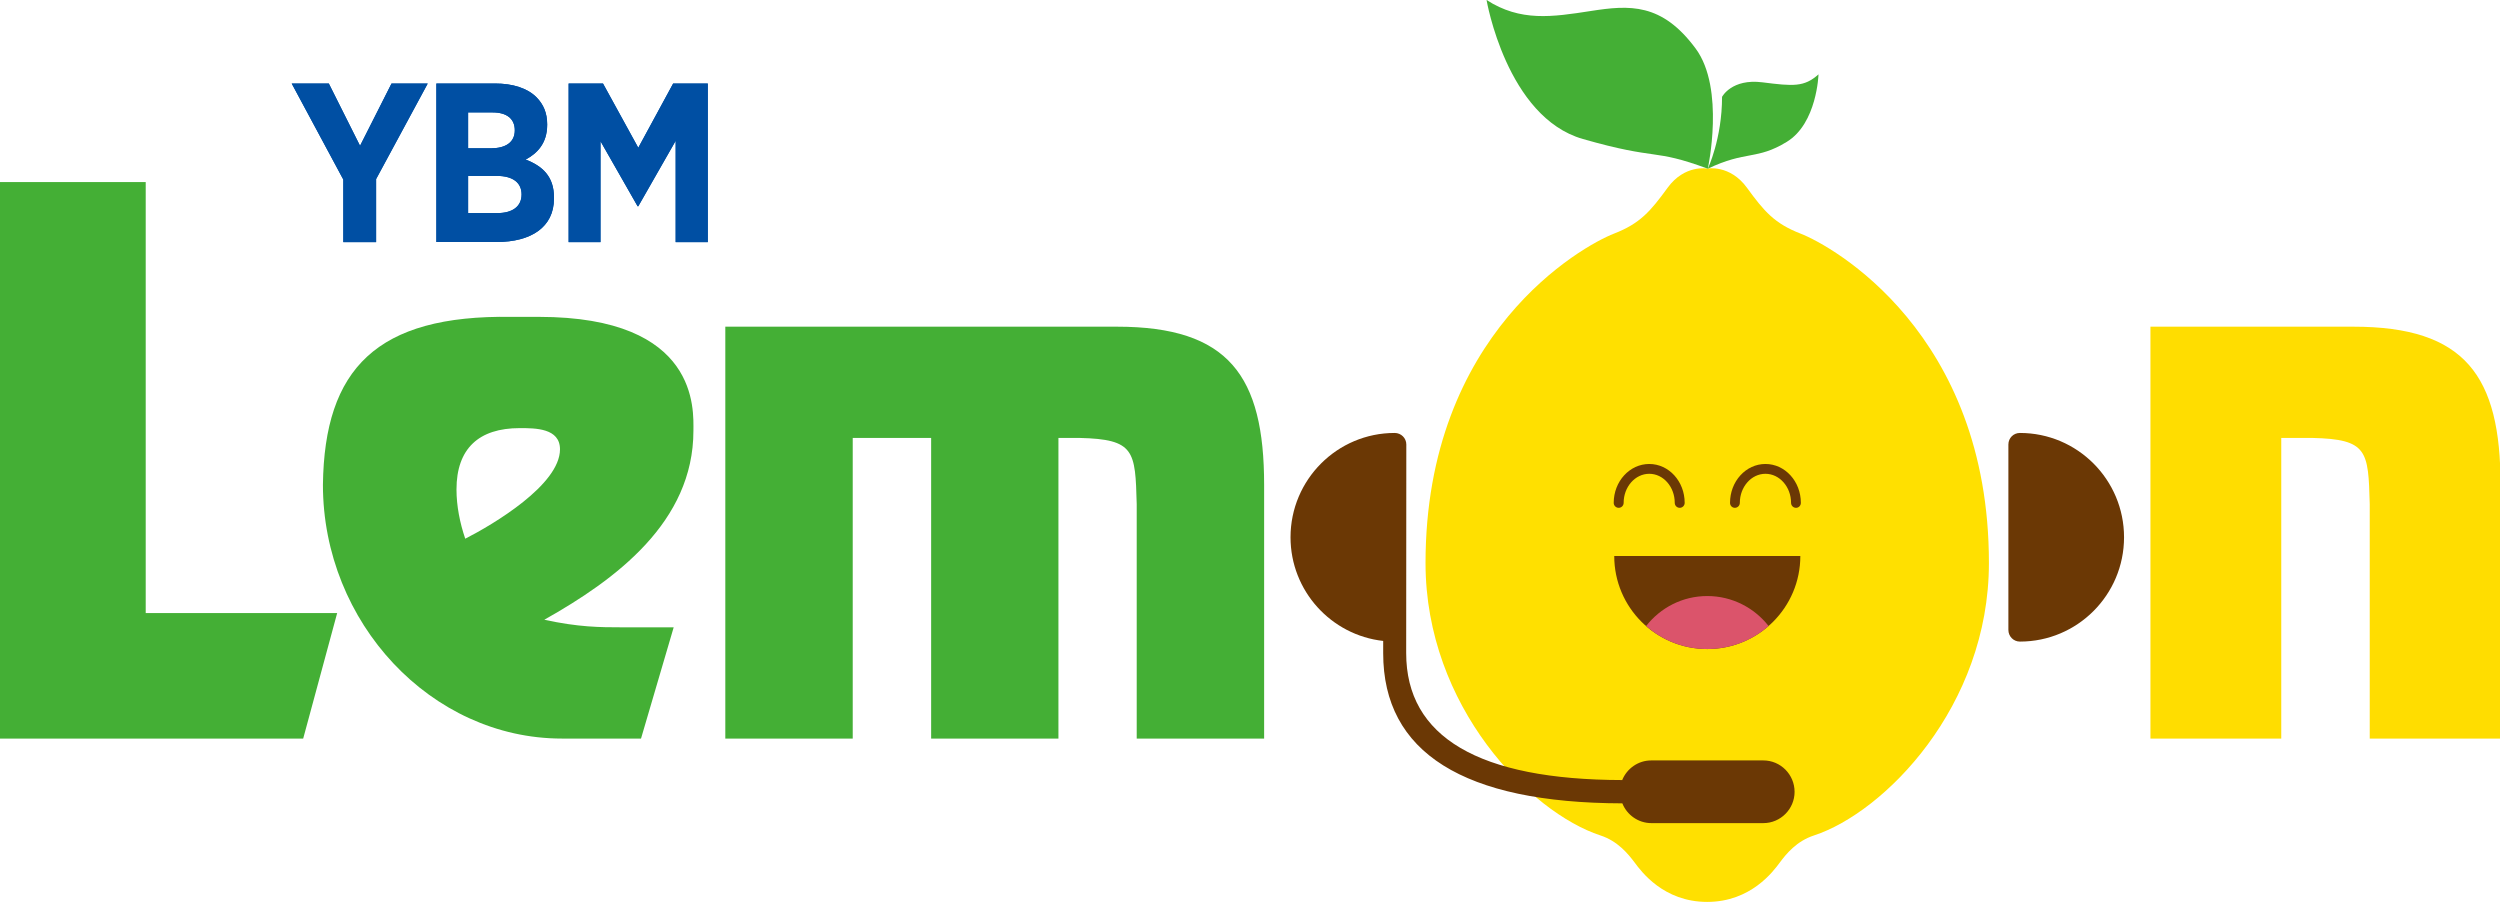 <svg xmlns="http://www.w3.org/2000/svg" viewBox="0 0 255 92" width="255" height="92" preserveAspectRatio="xMidYMid meet" style="width: 100%; height: 100%; transform: translate3d(0px, 0px, 0px);"><defs><clipPath id="__lottie_element_3"><rect width="255" height="92" x="0" y="0"></rect></clipPath></defs><g clip-path="url(#__lottie_element_3)"><g transform="matrix(1.333,0,0,1.335,0,0)" opacity="1" style="display: block;"><g opacity="1" transform="matrix(1,0,0,1,0,0)"><g opacity="1" transform="matrix(1,0,0,1,0,0)"><path fill="rgb(68,175,53)" fill-opacity="1" d=" M0,13.91 C0,13.91 0,56.43 0,56.43 C0,56.43 23.2,56.43 23.2,56.43 C23.2,56.43 25.8,46.84 25.8,46.84 C25.8,46.84 11.15,46.84 11.15,46.84 C11.15,46.84 11.15,13.91 11.15,13.91 C11.15,13.91 0,13.91 0,13.91z"></path></g><g opacity="1" transform="matrix(1,0,0,1,0,0)"><path fill="rgb(68,175,53)" fill-opacity="1" d=" M39.77,32.71 C36.64,32.71 34.93,34.27 34.93,37.4 C34.93,38.65 35.19,39.96 35.6,41.16 C37.74,40.07 42.85,37.04 42.85,34.33 C42.85,32.71 40.97,32.71 39.77,32.71 M49.05,56.43 C49.05,56.43 43,56.43 43,56.43 C32.99,56.43 24.71,47.57 24.71,37.04 C24.82,28.18 28.82,24.05 39.14,24.21 C39.14,24.21 41.23,24.21 41.23,24.21 C53.53,24.21 53.06,31.35 53.06,32.91 C53.06,39.89 47.12,44.28 41.65,47.35 C44.26,47.92 45.92,47.93 47.59,47.93 C47.59,47.93 51.55,47.93 51.55,47.93 C51.55,47.93 49.05,56.43 49.05,56.43z"></path></g><g opacity="1" transform="matrix(1,0,0,1,0,0)"><path fill="rgb(68,175,53)" fill-opacity="1" d=" M85.47,24.96 C94.02,24.96 96.73,28.71 96.73,37.05 C96.73,37.05 96.73,56.43 96.73,56.43 C96.73,56.43 86.98,56.43 86.98,56.43 C86.98,56.43 86.98,38.51 86.98,38.51 C86.87,34.44 86.83,33.56 82.61,33.46 C82.61,33.46 80.99,33.46 80.99,33.46 C80.99,33.46 80.99,56.43 80.99,56.43 C80.99,56.43 71.25,56.43 71.25,56.43 C71.25,56.43 71.25,33.46 71.25,33.46 C71.25,33.46 65.25,33.46 65.25,33.46 C65.25,33.46 65.25,56.43 65.25,56.43 C65.25,56.43 55.5,56.43 55.5,56.43 C55.5,56.43 55.5,24.96 55.5,24.96 C55.5,24.96 85.47,24.96 85.47,24.96z"></path></g><g opacity="1" transform="matrix(1,0,0,1,0,0)"><g opacity="1" transform="matrix(1,0,0,1,0,0)"><path fill="rgb(255,221,0)" fill-opacity="1" d=" M180.08,24.96 C188.63,24.96 191.34,28.71 191.34,37.05 C191.34,37.05 191.34,56.43 191.34,56.43 C191.34,56.43 181.33,56.43 181.33,56.43 C181.33,56.43 181.33,38.51 181.33,38.51 C181.22,34.44 181.17,33.56 176.95,33.46 C176.95,33.46 174.56,33.46 174.56,33.46 C174.56,33.46 174.56,56.43 174.56,56.43 C174.56,56.43 164.55,56.43 164.55,56.43 C164.55,56.43 164.55,24.96 164.55,24.96 C164.55,24.96 180.08,24.96 180.08,24.96z"></path></g></g><g opacity="1" transform="matrix(1,0,0,1,0,0)"><path fill="rgb(0,79,163)" fill-opacity="1" d=" M26.27,13.72 C26.27,13.72 22.32,6.38 22.32,6.38 C22.32,6.38 25.16,6.38 25.16,6.38 C25.16,6.38 27.55,11.14 27.55,11.14 C27.55,11.14 29.96,6.38 29.96,6.38 C29.96,6.38 32.73,6.38 32.73,6.38 C32.73,6.38 28.78,13.68 28.78,13.68 C28.78,13.68 28.78,18.5 28.78,18.5 C28.78,18.5 26.27,18.5 26.27,18.5 C26.27,18.5 26.27,13.72 26.27,13.72z"></path></g><g opacity="1" transform="matrix(1,0,0,1,0,0)"><path fill="rgb(0,79,163)" fill-opacity="1" d=" M38.02,13.44 C38.02,13.44 35.82,13.44 35.82,13.44 C35.82,13.44 35.82,16.28 35.82,16.28 C35.82,16.28 38.07,16.28 38.07,16.28 C39.19,16.28 39.91,15.79 39.91,14.86 C39.91,14.86 39.91,14.85 39.91,14.85 C39.91,13.98 39.27,13.44 38.02,13.44 M39.39,9.95 C39.39,9.07 38.77,8.59 37.7,8.59 C37.7,8.59 35.82,8.59 35.82,8.59 C35.82,8.59 35.82,11.33 35.82,11.33 C35.82,11.33 37.57,11.33 37.57,11.33 C38.68,11.33 39.39,10.88 39.39,9.96 C39.39,9.96 39.39,9.95 39.39,9.95z M33.39,6.38 C33.39,6.38 37.89,6.38 37.89,6.38 C39.24,6.38 40.36,6.74 41.05,7.43 C41.59,7.98 41.87,8.64 41.87,9.49 C41.87,9.49 41.87,9.54 41.87,9.54 C41.87,10.96 41.09,11.73 40.22,12.19 C41.52,12.69 42.39,13.49 42.39,15.08 C42.39,15.08 42.39,15.17 42.39,15.17 C42.39,17.35 40.64,18.49 38.01,18.49 C38.01,18.49 33.39,18.49 33.39,18.49 C33.39,18.49 33.39,6.38 33.39,6.38z"></path></g><g opacity="1" transform="matrix(1,0,0,1,0,0)"><path fill="rgb(0,79,163)" fill-opacity="1" d=" M43.51,6.38 C43.51,6.38 46.14,6.38 46.14,6.38 C46.14,6.38 48.84,11.29 48.84,11.29 C48.84,11.29 51.51,6.38 51.51,6.38 C51.51,6.38 54.16,6.38 54.16,6.38 C54.16,6.38 54.16,18.5 54.16,18.5 C54.16,18.5 51.7,18.5 51.7,18.5 C51.7,18.5 51.7,10.76 51.7,10.76 C51.7,10.76 48.84,15.76 48.84,15.76 C48.84,15.76 48.79,15.76 48.79,15.76 C48.79,15.76 45.95,10.79 45.95,10.79 C45.95,10.79 45.95,18.5 45.95,18.5 C45.95,18.5 43.51,18.5 43.51,18.5 C43.51,18.5 43.51,6.38 43.51,6.38z"></path></g><g opacity="1" transform="matrix(1,0,0,1,0,0)"><path fill="rgb(0,79,163)" fill-opacity="1" d=" M26.27,13.72 C26.27,13.72 22.32,6.38 22.32,6.38 C22.32,6.38 25.16,6.38 25.16,6.38 C25.16,6.38 27.55,11.14 27.55,11.14 C27.55,11.14 29.96,6.38 29.96,6.38 C29.96,6.38 32.73,6.38 32.73,6.38 C32.73,6.38 28.78,13.68 28.78,13.68 C28.78,13.68 28.78,18.5 28.78,18.5 C28.78,18.5 26.27,18.5 26.27,18.5 C26.27,18.5 26.27,13.72 26.27,13.72z"></path></g><g opacity="1" transform="matrix(1,0,0,1,0,0)"><path fill="rgb(0,79,163)" fill-opacity="1" d=" M38.02,13.44 C38.02,13.44 35.82,13.44 35.82,13.44 C35.82,13.44 35.82,16.28 35.82,16.28 C35.82,16.28 38.07,16.28 38.07,16.28 C39.19,16.28 39.91,15.79 39.91,14.86 C39.91,14.86 39.91,14.85 39.91,14.85 C39.91,13.98 39.27,13.44 38.02,13.44 M39.39,9.95 C39.39,9.07 38.77,8.59 37.7,8.59 C37.7,8.59 35.82,8.59 35.82,8.59 C35.82,8.59 35.82,11.33 35.82,11.33 C35.82,11.33 37.57,11.33 37.57,11.33 C38.68,11.33 39.39,10.88 39.39,9.96 C39.39,9.96 39.39,9.95 39.39,9.95z M33.39,6.38 C33.39,6.38 37.89,6.38 37.89,6.38 C39.24,6.38 40.36,6.74 41.05,7.43 C41.59,7.98 41.87,8.64 41.87,9.49 C41.87,9.49 41.87,9.54 41.87,9.54 C41.87,10.96 41.09,11.73 40.22,12.19 C41.52,12.69 42.39,13.49 42.39,15.08 C42.39,15.08 42.39,15.17 42.39,15.17 C42.39,17.35 40.64,18.49 38.01,18.49 C38.01,18.49 33.39,18.49 33.39,18.49 C33.39,18.49 33.39,6.38 33.39,6.38z"></path></g><g opacity="1" transform="matrix(1,0,0,1,0,0)"><path fill="rgb(0,79,163)" fill-opacity="1" d=" M43.51,6.38 C43.51,6.38 46.14,6.38 46.14,6.38 C46.14,6.38 48.84,11.29 48.84,11.29 C48.84,11.29 51.51,6.38 51.51,6.38 C51.51,6.38 54.16,6.38 54.16,6.38 C54.16,6.38 54.16,18.5 54.16,18.5 C54.16,18.5 51.7,18.5 51.7,18.5 C51.7,18.5 51.7,10.76 51.7,10.76 C51.7,10.76 48.84,15.76 48.84,15.76 C48.84,15.76 48.79,15.76 48.79,15.76 C48.79,15.76 45.95,10.79 45.95,10.79 C45.95,10.79 45.95,18.5 45.95,18.5 C45.95,18.5 43.51,18.5 43.51,18.5 C43.51,18.5 43.51,6.38 43.51,6.38z"></path></g><g opacity="1" transform="matrix(1,0,0,1,0,0)"><g opacity="1" transform="matrix(1,0,0,1,0,0)"><path fill="rgb(255,224,0)" fill-opacity="1" d=" M137.78,17.85 C135.79,17.08 134.99,16.15 133.68,14.35 C132.37,12.55 130.64,12.88 130.64,12.88 C130.64,12.88 128.91,12.55 127.6,14.35 C126.29,16.15 125.49,17.08 123.5,17.85 C121.1,18.78 109.08,25.43 109.08,43.02 C109.08,54 117.11,62.08 122.46,63.83 C123.79,64.26 124.59,65.25 125.08,65.9 C125.57,66.56 127.28,68.91 130.63,68.91 C133.98,68.91 135.7,66.56 136.19,65.9 C136.68,65.24 137.48,64.26 138.81,63.83 C144.16,62.08 152.19,54 152.19,43.02 C152.2,25.43 140.18,18.78 137.78,17.85"></path></g></g><g opacity="1" transform="matrix(1,0,0,1,0,0)"><path fill="rgb(68,175,53)" fill-opacity="1" d=" M113.75,0 C113.75,0 115.28,8.95 121.12,10.62 C126.96,12.29 126.41,11.31 130.68,12.89 C130.68,12.89 132.02,6.77 129.75,3.71 C127.16,0.21 124.69,0.38 121.73,0.84 C118.76,1.3 116.35,1.67 113.75,0"></path></g><g opacity="1" transform="matrix(1,0,0,1,0,0)"><path fill="rgb(68,175,53)" fill-opacity="1" d=" M130.68,12.89 C130.68,12.89 131.77,10.6 131.77,7.4 C131.77,7.4 132.5,5.99 134.86,6.29 C137.22,6.59 138.06,6.66 139.15,5.68 C139.15,5.68 139.04,9.43 136.72,10.84 C134.41,12.25 133.6,11.49 130.68,12.89"></path></g><g opacity="1" transform="matrix(1,0,0,1,0,0)"><path fill="rgb(107,56,5)" fill-opacity="1" d=" M128.53,38.8 C128.32,38.8 128.15,38.63 128.15,38.42 C128.15,37.2 127.28,36.2 126.2,36.2 C125.12,36.2 124.24,37.2 124.24,38.42 C124.24,38.63 124.07,38.8 123.86,38.8 C123.65,38.8 123.48,38.63 123.48,38.42 C123.48,36.78 124.7,35.45 126.2,35.45 C127.7,35.45 128.91,36.78 128.91,38.42 C128.91,38.63 128.74,38.8 128.53,38.8"></path></g><g opacity="1" transform="matrix(1,0,0,1,0,0)"><path fill="rgb(107,56,5)" fill-opacity="1" d=" M137.43,38.8 C137.22,38.8 137.05,38.63 137.05,38.42 C137.05,37.2 136.17,36.2 135.09,36.2 C134.01,36.2 133.13,37.2 133.13,38.42 C133.13,38.63 132.96,38.8 132.75,38.8 C132.54,38.8 132.38,38.63 132.38,38.42 C132.38,36.78 133.59,35.45 135.09,35.45 C136.59,35.45 137.8,36.78 137.8,38.42 C137.8,38.63 137.64,38.8 137.43,38.8"></path></g><g opacity="1" transform="matrix(1,0,0,1,0,0)"><path fill="rgb(107,56,5)" fill-opacity="1" d=" M130.64,49.59 C134.57,49.59 137.76,46.41 137.76,42.48 C137.76,42.48 123.52,42.48 123.52,42.48 C123.52,46.41 126.71,49.59 130.64,49.59"></path></g><g opacity="1" transform="matrix(1,0,0,1,0,0)"><path fill="rgb(107,56,5)" fill-opacity="1" d=" M134.93,58.1 C134.93,58.1 126.35,58.1 126.35,58.1 C125.35,58.1 124.49,58.72 124.13,59.6 C113.16,59.58 107.6,56.31 107.6,49.9 C107.6,49.9 107.61,33.96 107.61,33.96 C107.61,33.47 107.21,33.08 106.72,33.08 C102.32,33.08 98.75,36.65 98.75,41.05 C98.75,45.15 101.86,48.53 105.84,48.97 C105.84,48.97 105.84,49.91 105.84,49.91 C105.84,57.5 112,61.35 124.14,61.38 C124.49,62.26 125.36,62.89 126.36,62.89 C126.36,62.89 134.93,62.89 134.93,62.89 C136.25,62.89 137.32,61.81 137.32,60.5 C137.32,59.18 136.25,58.1 134.93,58.1"></path></g><g opacity="1" transform="matrix(1,0,0,1,0,0)"><path fill="rgb(107,56,5)" fill-opacity="1" d=" M154.56,33.08 C154.07,33.08 153.68,33.47 153.68,33.96 C153.68,33.96 153.68,48.13 153.68,48.13 C153.68,48.62 154.07,49.02 154.56,49.02 C158.96,49.02 162.53,45.45 162.53,41.05 C162.53,36.65 158.96,33.08 154.56,33.08"></path></g><g opacity="1" transform="matrix(1,0,0,1,0,0)"><path fill="rgb(219,84,107)" fill-opacity="1" d=" M135.33,47.83 C134.24,46.44 132.54,45.54 130.64,45.54 C128.73,45.54 127.05,46.44 125.96,47.83 C127.21,48.93 128.85,49.59 130.64,49.59 C132.43,49.59 134.08,48.93 135.33,47.83"></path></g></g></g></g></svg>